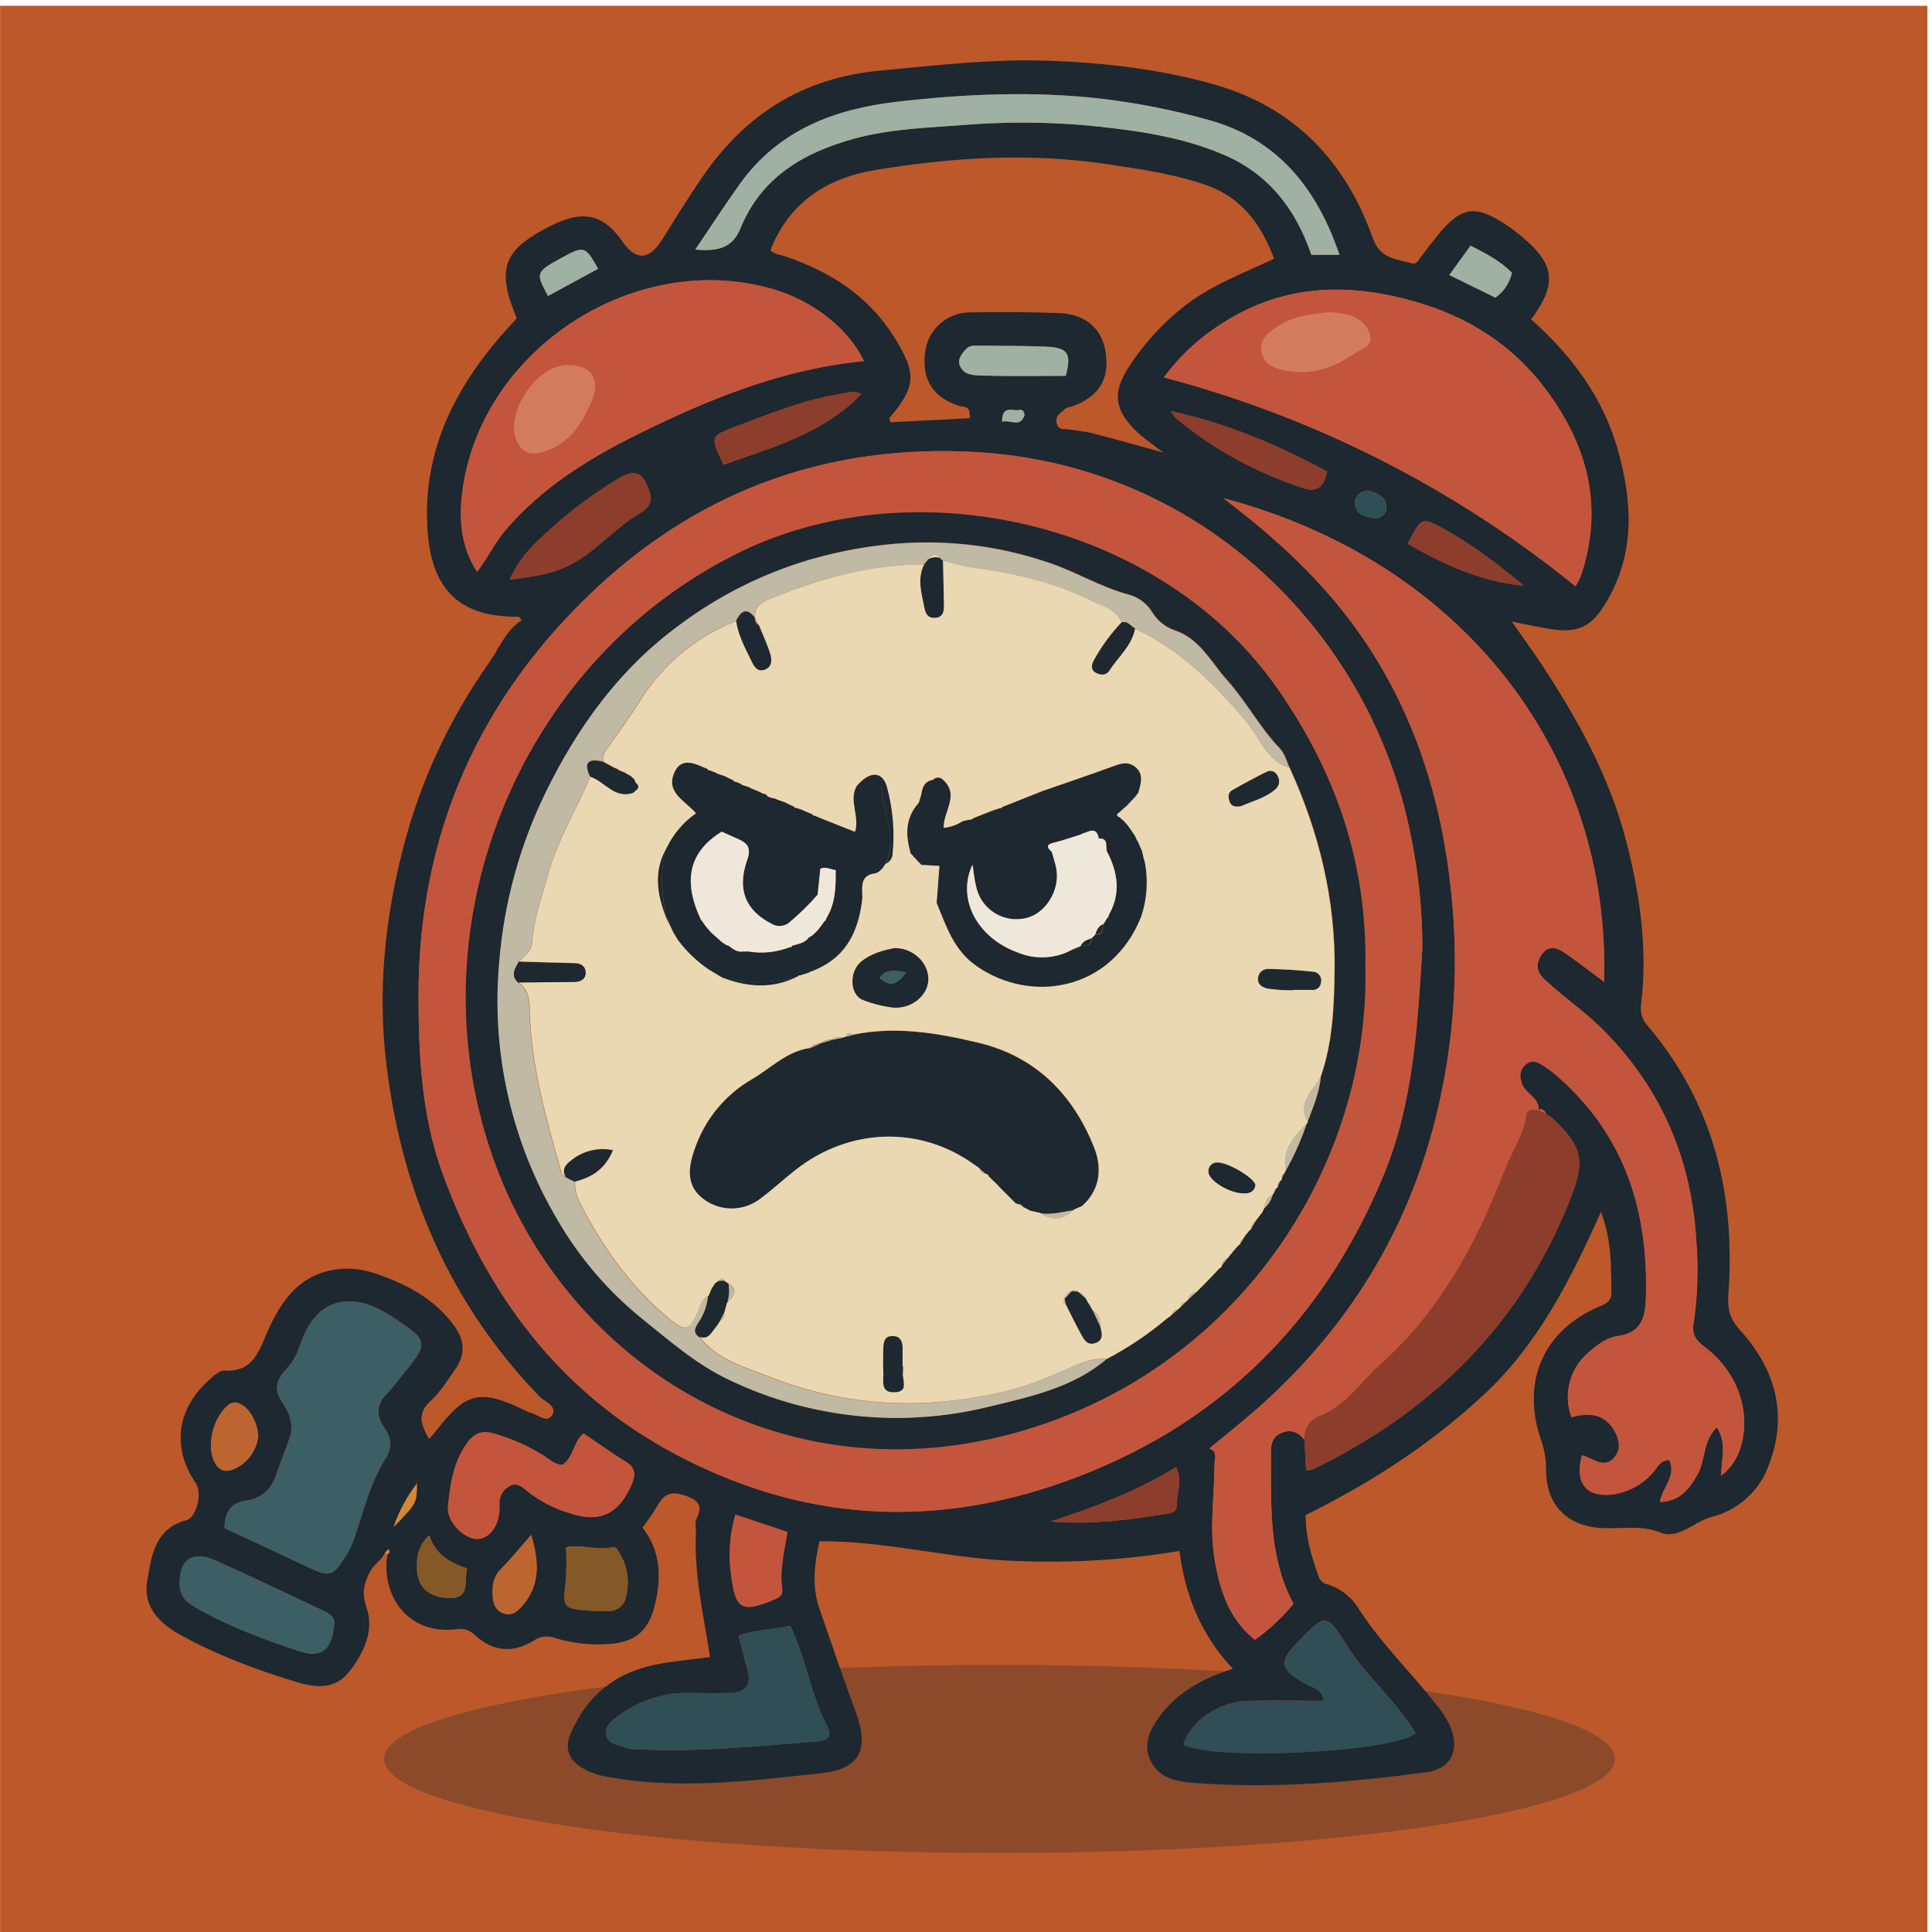 <svg width="129" height="129" viewBox="0 0 129 129" fill="none" xmlns="http://www.w3.org/2000/svg">
<path d="M128.691 0.387H0.006V129H128.691V0.387Z" fill="#BC582A"/>
<path opacity="0.3" d="M66.736 123.725C89.432 123.725 107.83 120.913 107.83 117.445C107.83 113.977 89.432 111.165 66.736 111.165C44.041 111.165 25.642 113.977 25.642 117.445C25.642 120.913 44.041 123.725 66.736 123.725Z" fill="#1D2831"/>
<path d="M25.703 103.677C25.474 104.179 24.976 104.43 24.715 104.933C24.282 105.762 24.137 106.357 24.486 107.382C24.989 108.867 24.288 110.416 23.29 111.652C22.362 112.808 21.103 112.702 19.836 112.321C17.117 111.494 14.455 110.507 11.967 109.118C10.632 108.364 9.559 107.259 9.823 105.641C10.094 103.971 10.296 102.084 12.439 101.506C13.128 101.321 13.525 99.693 13.078 99.04C11.489 96.721 11.773 94.166 13.862 92.235C14.194 91.931 14.634 91.494 14.998 91.516C16.963 91.639 17.331 90.085 17.898 88.823C18.821 86.781 20.01 85.123 22.423 84.762C23.905 84.54 25.24 85.03 26.537 85.606C28.045 86.271 29.372 87.193 30.357 88.567C31.066 89.555 31.054 90.514 30.378 91.456C29.875 92.164 29.387 92.963 28.779 93.511C27.791 94.415 28.125 95.136 28.648 96.086C28.842 95.862 28.985 95.714 29.108 95.553C31.119 92.936 32.049 92.719 35.068 94.179C35.136 94.226 35.21 94.264 35.289 94.292C35.819 94.377 36.457 95.046 36.832 94.543C37.299 93.898 36.377 93.609 36.028 93.25C29.995 87.002 26.788 79.471 25.783 70.916C25.215 66.103 25.71 61.352 26.896 56.715C28.032 52.257 29.976 48.044 32.632 44.286C33.333 43.294 33.763 42.103 34.836 41.405C34.721 41.274 34.673 41.176 34.625 41.176C30.752 41.227 28.859 39.438 28.558 35.542C28.161 30.405 30.194 26.192 33.449 22.424C33.801 22.017 34.17 21.626 34.502 21.262C34.288 20.661 34.062 20.164 33.934 19.639C33.504 17.9 33.894 16.875 35.392 15.871C35.949 15.498 36.538 15.173 37.151 14.901C39.102 14.03 40.366 14.399 41.582 16.157C42.457 17.413 43.342 17.368 44.186 16.039C45.076 14.625 45.945 13.2 46.895 11.824C49.763 7.636 53.566 5.207 58.784 4.713C62.554 4.356 66.324 3.914 70.114 4.059C73.791 4.198 77.441 4.617 81 5.619C86.386 7.127 89.827 10.739 91.654 15.886C92.157 17.32 93.232 17.277 94.253 17.581C94.612 17.689 94.733 17.33 94.906 17.107C95.263 16.642 95.62 16.177 95.987 15.723C97.565 13.781 98.5 13.638 100.561 15.012C100.702 15.105 100.843 15.198 100.976 15.298C103.824 17.446 104.115 18.767 102.233 21.327C104.957 23.741 107.074 26.587 108.056 30.149C109.004 33.585 109.17 36.966 107.257 40.197C106.307 41.802 105.43 42.294 103.572 42.008C102.753 41.882 101.944 41.696 100.943 41.505C101.614 42.465 102.23 43.306 102.806 44.173C105.284 47.908 107.453 51.797 108.587 56.178C109.504 59.75 110.022 63.365 109.574 67.06C109.533 67.321 109.552 67.588 109.632 67.84C109.711 68.092 109.848 68.322 110.032 68.512C114.408 73.686 115.883 79.758 115.405 86.387C115.335 87.356 115.456 88.01 116.177 88.808C118.51 91.383 119.417 94.392 118.11 97.799C117.805 98.669 117.284 99.448 116.596 100.063C115.908 100.678 115.076 101.109 114.176 101.316C113.783 101.449 113.407 101.63 113.058 101.856C112.387 102.227 111.628 102.634 110.919 102.345C109.612 101.81 108.3 102.094 106.988 102.029C104.61 101.916 103.218 100.464 103.233 98.1C103.236 97.434 103.121 96.772 102.894 96.146C101.537 92.202 103.087 88.733 106.935 87.178C107.418 86.982 107.609 86.728 107.599 86.271C107.561 84.566 107.632 82.845 106.895 80.918C104.844 85.495 102.688 89.748 99.126 93.076C95.565 96.405 91.586 98.979 87.178 101.16C87.162 102.554 87.552 103.903 88.035 105.234C88.076 105.372 88.153 105.496 88.259 105.594C88.365 105.691 88.495 105.759 88.635 105.789C89.524 106.067 90.277 106.665 90.749 107.467C92.257 109.796 94.268 111.705 95.957 113.896C96.365 114.373 96.691 114.914 96.922 115.498C97.425 116.98 96.811 118.123 95.238 118.334C90.05 119.025 84.84 119.449 79.6 119.035C78.594 118.955 77.559 118.754 76.961 117.807C76.257 116.689 76.674 115.661 77.365 114.689C78.552 113.019 80.251 112.092 82.319 111.424C80.185 109.163 79.137 106.53 78.753 103.559C74.75 104.222 70.684 104.424 66.636 104.162C62.707 103.88 58.844 102.891 54.715 102.906C54.413 104.282 54.169 105.822 54.702 107.379C55.504 109.705 56.301 112.037 57.15 114.348C58.045 116.787 57.444 118.116 54.838 118.397C50.022 118.919 45.181 119.535 40.341 118.595C39.808 118.495 39.297 118.3 38.833 118.02C37.993 117.498 37.679 116.764 38.101 115.759C39.27 113.014 41.369 111.507 44.279 111.052C45.284 110.894 46.317 110.786 47.411 110.642C46.976 107.822 46.34 105.159 46.468 102.416C46.483 102.084 46.373 101.7 46.503 101.426C46.863 100.672 46.787 100.253 45.915 99.919C45.043 99.585 44.407 99.587 43.935 100.487C43.615 101.007 43.269 101.51 42.897 101.994C44.113 103.541 44.186 105.337 43.706 107.239C43.311 108.806 42.489 109.582 40.891 109.751C39.596 109.877 38.29 109.746 37.045 109.366C36.816 109.28 36.569 109.251 36.326 109.28C36.083 109.309 35.85 109.397 35.648 109.535C34.268 110.391 32.921 110.288 31.745 109.206C31.589 109.041 31.396 108.915 31.181 108.841C30.967 108.766 30.738 108.744 30.513 108.776C27.221 109.216 25.414 106.48 25.873 103.782C26.029 103.692 26.062 103.576 25.944 103.431L25.703 103.677ZM103.213 74.362H103.238C103.128 74.148 102.987 73.965 102.715 74.096H102.74C102.778 73.269 101.883 73.043 101.637 72.37C101.454 71.868 101.444 71.491 101.821 71.114C102.198 70.737 102.575 70.848 102.967 71.086C103.286 71.286 103.591 71.509 103.879 71.752C108.496 75.716 110.11 80.876 109.894 86.781C109.846 88.095 109.491 88.999 107.996 89.203C107.262 89.303 106.626 89.806 106.051 90.305C105.445 90.822 105.012 91.513 104.812 92.283C104.612 93.054 104.654 93.868 104.932 94.614C106.048 94.297 107.089 94.345 107.767 95.46C108.104 96.015 108.27 96.661 107.845 97.231C107.136 98.181 106.357 97.314 105.623 97.168C105.121 99.057 105.958 100.019 107.765 99.758C108.761 99.603 109.673 99.106 110.343 98.354C110.643 98.037 110.798 97.528 111.452 97.475C111.975 98.535 110.982 99.331 110.831 100.291C112.188 100.245 112.802 99.416 113.365 98.422C113.892 97.492 113.679 96.236 114.634 95.302C115.353 96.42 114.9 97.447 114.933 98.537C115.566 98.036 116.026 97.349 116.247 96.573C116.929 94.207 115.996 91.549 113.825 89.934C113.257 89.509 112.962 89.107 113.086 88.381C113.354 86.557 113.415 84.708 113.267 82.87C112.957 77.492 111.005 72.822 107.209 68.929C105.953 67.63 104.445 66.62 103.135 65.397C102.565 64.869 102.549 64.307 102.957 63.721C103.409 63.066 103.992 63.284 104.497 63.633C105.38 64.244 106.227 64.907 107.109 65.56C107.546 50.433 97.809 37.532 81.673 33.256C84.81 35.63 87.638 38.162 89.967 41.197C94.258 46.778 96.319 53.211 96.952 60.124C97.445 65.289 97 70.5 95.64 75.507C93.629 82.883 89.636 89.06 83.895 94.096C82.867 95 81.791 95.855 80.748 96.714C81.337 96.945 81.09 97.43 81.093 97.794C81.093 99.881 80.748 101.966 81.093 104.056C81.437 106.146 82.035 108.075 83.792 109.49C84.755 108.806 85.623 107.997 86.371 107.083C84.682 103.943 84.878 100.527 84.863 97.143C84.863 96.533 84.863 95.975 85.551 95.684C86.24 95.392 86.683 95.631 87.1 96.126C87.135 96.804 87.173 97.485 87.208 98.165C87.351 98.165 87.493 98.149 87.632 98.118C87.861 98.015 88.082 97.897 88.306 97.781C95.912 93.935 101.559 88.268 104.764 80.27C105.857 77.537 105.769 76.656 103.615 74.628L103.213 74.362ZM27.852 99.042C27.169 99.921 26.637 100.908 26.278 101.961C27.831 100.361 27.831 100.361 27.834 99.022L27.882 98.897L27.852 99.042ZM88.391 113.559C86.72 113.559 85.049 113.516 83.377 113.559C81.367 113.619 79.537 114.878 79.009 116.475C80.96 117.573 92.996 117.018 94.527 115.722C94.419 115.558 94.306 115.39 94.195 115.219C92.986 113.36 91.247 111.919 90.053 110.062C88.545 107.701 88.575 107.661 86.662 109.635C85.376 110.967 85.446 111.414 87.054 112.366C87.557 112.672 88.299 112.758 88.386 113.549L88.391 113.559ZM94.972 63.267C94.97 60.712 94.702 58.165 94.172 55.665C91.586 42.626 80.527 31.005 64.999 30.174C55.434 29.672 47.019 32.638 40.029 39.074C32.034 46.439 27.904 55.668 27.945 66.648C27.96 70.637 28.168 74.583 29.561 78.384C32.504 86.399 37.292 92.903 44.94 97.013C53.33 101.534 62.049 102.137 71.019 98.954C81.186 95.347 88.243 88.417 92.358 78.537C94.378 73.681 94.657 68.461 94.972 63.267ZM85.074 17.275C84.227 15.029 82.948 13.223 80.613 12.387C78.469 11.62 76.237 11.312 73.987 10.97C68.757 10.181 63.587 10.5 58.429 11.354C55.195 11.892 52.694 13.517 51.44 16.707C51.741 16.999 52.131 17.014 52.48 17.134C55.496 18.172 58.025 19.784 59.746 22.58C61.182 24.906 61.197 25.783 59.395 27.898C59.364 27.936 59.42 28.044 59.447 28.195L64.768 27.926C64.767 27.742 64.744 27.559 64.7 27.381C64.567 27.112 64.276 27.175 64.044 27.099C62.305 26.544 61.548 25.363 61.765 23.582C61.837 22.827 62.193 22.126 62.76 21.621C63.327 21.116 64.064 20.843 64.823 20.857C66.791 20.819 68.762 20.832 70.728 20.907C72.469 20.973 73.578 21.95 73.816 23.472C74.1 25.273 73.424 26.426 71.693 27.099C71.499 27.172 71.248 27.177 71.112 27.308C70.861 27.559 70.469 27.71 70.541 28.195C70.624 28.762 71.067 28.619 71.409 28.677C71.941 28.77 72.487 28.81 73.007 28.943C74.465 29.32 75.913 29.732 77.667 30.214C76.913 29.631 76.393 29.285 75.945 28.86C74.394 27.391 74.241 26.22 75.405 24.447C76.39 22.939 77.613 21.6 79.027 20.483C80.824 19.053 82.948 18.282 85.074 17.275ZM105.196 39.147C105.31 38.964 105.413 38.774 105.505 38.579C105.6 38.349 105.679 38.112 105.741 37.871C107.016 33.465 105.88 29.581 103.216 26.002C100.981 23.01 97.99 21.138 94.431 20.126C90.028 18.87 85.755 18.973 81.764 21.492C80.185 22.454 78.808 23.713 77.71 25.2C87.759 27.845 97.129 32.6 105.196 39.147ZM57.693 24.115C56.688 21.982 54.348 20.128 51.734 19.342C42.58 16.579 32.225 23.181 30.895 32.656C30.644 34.542 30.717 36.436 31.86 38.182C32.589 37.235 33.039 36.243 33.751 35.406C36.191 32.535 39.33 30.604 42.633 28.973C47.386 26.625 52.284 24.628 57.688 24.115H57.693ZM14.993 102.031C16.78 102.865 18.555 103.682 20.319 104.523C22.083 105.365 22.199 105.342 23.229 103.649C23.381 103.401 23.505 103.137 23.601 102.863C24.252 101.022 24.66 99.095 25.73 97.409C26.17 96.721 26.163 96.043 25.652 95.319C25.142 94.596 25.087 93.775 25.833 93.059C26.144 92.72 26.436 92.366 26.708 91.996C28.673 89.622 28.719 89.577 26.11 87.871C23.81 86.364 21.168 86.261 19.997 89.941C19.792 90.533 19.46 91.072 19.024 91.521C18.389 92.22 18.323 92.858 18.859 93.644C19.361 94.385 19.655 95.209 19.303 96.128C18.989 96.947 18.693 97.771 18.394 98.595C18.256 99.016 18.003 99.39 17.661 99.673C17.32 99.956 16.905 100.136 16.466 100.193C15.46 100.348 15.011 100.866 14.993 102.031ZM89.437 17.016C87.929 12.547 85.278 9.269 80.691 8.006C78.383 7.362 76.031 6.893 73.653 6.604C69.069 6.069 64.472 6.265 59.887 6.795C55.705 7.28 52.01 8.686 49.442 12.228C48.436 13.623 47.496 15.075 46.425 16.662C47.989 16.81 48.924 16.526 49.442 15.253C50.824 11.867 53.591 10.229 56.969 9.279C59.525 8.571 62.149 8.526 64.761 8.315C68.019 8.079 71.293 8.171 74.533 8.589C76.948 8.88 79.379 9.342 81.663 10.312C84.707 11.6 86.519 13.959 87.562 17.016H89.437ZM49.326 109.223C49.517 109.977 49.678 110.69 49.886 111.401C50.198 112.466 49.864 112.986 48.745 113.036C47.868 113.074 46.986 113.056 46.109 113.036C44.42 112.985 42.762 113.494 41.394 114.486C40.934 114.82 40.333 115.204 40.484 115.87C40.635 116.536 41.386 116.508 41.904 116.734C42.023 116.773 42.148 116.792 42.273 116.789C46.423 117.04 50.545 116.581 54.669 116.269C55.237 116.227 55.569 115.908 55.27 115.342C54.159 113.222 53.843 110.821 52.772 108.56C51.673 108.831 50.5 108.776 49.326 109.223ZM38.963 95.709C38.249 96.314 38.305 97.337 37.553 97.811C37.051 97.784 36.706 97.455 36.329 97.206C35.303 96.559 34.19 96.061 33.024 95.726C32.185 95.463 31.637 95.706 31.129 96.45C30.259 97.723 30.061 99.165 29.923 100.615C29.83 101.584 30.971 102.745 31.85 102.757C32.662 102.757 33.323 101.918 33.358 100.798C33.358 100.672 33.358 100.547 33.358 100.421C33.344 100.168 33.406 99.916 33.535 99.698C33.665 99.48 33.856 99.305 34.085 99.195C34.522 98.99 34.884 99.278 35.203 99.552C36.023 100.21 36.962 100.705 37.968 101.009C40.029 101.73 41.331 101.107 42.183 99.12C42.482 98.422 42.434 97.977 41.748 97.565C40.808 97.002 39.928 96.359 38.963 95.709ZM22.294 108.605C22.463 107.98 22.01 107.744 21.54 107.525C19.16 106.412 16.793 105.264 14.397 104.197C12.816 103.486 11.927 104.152 12.002 105.89C12.037 106.741 12.656 107.101 13.274 107.45C15.39 108.645 17.665 109.474 19.959 110.243C21.407 110.728 22.146 110.195 22.292 108.605H22.294ZM34.027 38.712C35.394 38.514 36.54 38.383 37.626 37.921C39.637 37.074 40.946 35.281 42.794 34.223C43.786 33.656 43.422 32.859 43.09 32.171C42.701 31.367 41.992 31.533 41.374 31.905C39.652 32.93 38.041 34.131 36.568 35.489C35.623 36.366 34.67 37.225 34.024 38.712H34.027ZM49.107 101.132C48.722 102.444 48.624 103.823 48.821 105.176C49.112 107.482 49.52 107.701 51.706 106.807C52.083 106.653 52.284 106.45 52.231 106.088C52.045 104.802 52.39 103.556 52.578 102.288L49.107 101.132ZM48.316 31.033C51.568 29.865 54.951 28.968 57.515 26.305C57.012 26.054 56.567 26.23 56.135 26.305C53.727 26.68 51.487 27.587 49.228 28.443C47.401 29.126 47.391 29.096 48.316 31.033ZM88.62 31.493C85.318 29.704 81.97 28.282 78.16 27.441C78.277 27.628 78.41 27.805 78.559 27.968C81.084 30.036 83.975 31.61 87.082 32.611C87.992 32.902 88.404 32.44 88.62 31.49V31.493ZM37.794 103.313C37.833 104.047 37.828 104.782 37.779 105.516C37.556 107.369 37.561 107.407 39.474 107.553C39.845 107.58 40.227 107.575 40.597 107.573C40.895 107.586 41.186 107.486 41.413 107.292C41.639 107.099 41.783 106.826 41.816 106.53C42.041 105.586 41.893 104.59 41.401 103.752C41.27 103.539 41.15 103.25 40.871 103.308C39.878 103.539 38.888 103.112 37.794 103.313ZM71.157 25.097C71.562 23.603 71.283 23.198 69.813 23.145C68.342 23.093 66.796 23.095 65.288 23.08C65.004 23.08 64.733 23.055 64.489 23.319C64.188 23.645 63.914 23.994 64.087 24.419C64.338 25.062 65.032 25.062 65.567 25.077C67.41 25.132 69.25 25.097 71.157 25.097ZM70.152 101.594C72.831 101.818 75.45 101.481 78.064 101.049C78.333 101.004 78.567 100.868 78.567 100.585C78.542 99.743 78.974 98.886 78.526 97.952C75.882 99.61 73.045 100.632 70.157 101.594H70.152ZM101.748 39.106C100.071 37.722 98.395 36.419 96.527 35.384C94.936 34.5 94.919 34.492 93.991 36.311C96.414 37.692 98.91 38.85 101.748 39.106ZM17.242 95.92C17.227 95.109 16.762 94.209 16.237 93.865C15.905 93.641 15.591 93.516 15.232 93.815C14.304 94.568 13.807 96.307 14.226 97.417C14.493 98.098 14.943 98.422 15.687 98.058C16.106 97.862 16.469 97.564 16.741 97.189C17.013 96.816 17.186 96.379 17.242 95.92ZM35.47 102.481C34.741 103.31 34.158 104.054 33.489 104.709C32.911 105.274 32.838 105.933 32.898 106.651C32.941 107.128 33.12 107.553 33.612 107.724C34.165 107.917 34.532 107.623 34.869 107.221C36.09 105.837 35.995 104.28 35.47 102.481ZM28.663 102.499C28.399 102.741 28.19 103.036 28.048 103.365C27.907 103.694 27.836 104.05 27.841 104.408C27.774 105.835 28.455 106.603 29.852 106.701C31.473 106.814 30.971 105.573 31.189 104.727C30.046 104.332 29.076 103.812 28.658 102.499H28.663ZM99.843 19.872C100.413 19.48 100.812 18.885 100.961 18.209C100.162 17.413 99.202 16.901 98.196 16.401C97.694 17.084 97.259 17.7 96.779 18.36L99.843 19.872ZM39.936 17.946C39.089 16.423 38.988 16.393 37.536 17.192C35.756 18.172 35.746 18.197 36.591 19.762L39.936 17.946ZM91.34 32.739C90.789 32.814 90.44 33.148 90.465 33.633C90.503 34.344 91.154 34.527 91.722 34.6C91.836 34.618 91.953 34.609 92.063 34.573C92.173 34.537 92.273 34.476 92.355 34.395C92.437 34.313 92.498 34.214 92.535 34.104C92.571 33.994 92.581 33.878 92.564 33.764C92.498 33.088 91.878 32.907 91.34 32.739ZM66.91 28.157C67.48 27.999 68.068 28.561 68.382 27.798C68.465 27.597 68.292 27.295 68.086 27.368C67.679 27.499 66.902 26.969 66.91 28.157Z" fill="#1D2831"/>
<path d="M94.971 63.267C94.657 68.451 94.378 73.681 92.357 78.537C88.243 88.417 81.185 95.347 71.019 98.954C62.048 102.137 53.33 101.521 44.94 97.013C37.292 92.903 32.504 86.399 29.56 78.384C28.168 74.583 27.959 70.637 27.944 66.648C27.904 55.668 32.033 46.439 40.029 39.074C47.018 32.638 55.433 29.662 64.999 30.174C80.527 31.005 91.586 42.626 94.172 55.666C94.702 58.165 94.97 60.712 94.971 63.267ZM91.166 64.573C91.282 57.597 89.198 51.641 85.385 46.12C77.616 34.861 61.257 31.201 49.615 36.768C34.879 43.814 27.439 61.511 32.863 77.153C37.777 91.333 52.772 100.489 69.016 95.302C83.219 90.77 91.448 77.439 91.166 64.573Z" fill="#C3553C"/>
<path d="M87.094 96.128C86.677 95.626 86.202 95.405 85.546 95.686C84.89 95.968 84.853 96.535 84.858 97.146C84.885 100.529 84.689 103.946 86.366 107.086C85.618 107.999 84.75 108.809 83.787 109.492C82.028 108.085 81.429 106.146 81.087 104.059C80.746 101.971 81.087 99.884 81.087 97.796C81.087 97.432 81.339 96.947 80.743 96.716C81.786 95.85 82.862 95.003 83.89 94.099C89.63 89.057 93.614 82.88 95.635 75.51C96.995 70.503 97.439 65.292 96.947 60.127C96.314 53.214 94.253 46.781 89.962 41.199C87.627 38.164 84.8 35.633 81.668 33.259C97.809 37.529 107.541 50.435 107.104 65.563C106.221 64.909 105.374 64.246 104.492 63.636C103.989 63.287 103.404 63.068 102.951 63.724C102.544 64.309 102.559 64.872 103.13 65.399C104.447 66.623 105.942 67.632 107.204 68.931C110.987 72.825 112.952 77.495 113.261 82.873C113.41 84.711 113.349 86.56 113.08 88.384C112.957 89.11 113.251 89.512 113.819 89.936C115.981 91.559 116.923 94.207 116.242 96.576C116.021 97.352 115.561 98.039 114.928 98.54C114.895 97.45 115.347 96.422 114.629 95.304C113.674 96.239 113.875 97.495 113.359 98.424C112.796 99.429 112.183 100.248 110.826 100.293C110.977 99.334 111.969 98.535 111.447 97.477C110.793 97.53 110.637 98.04 110.338 98.356C109.67 99.118 108.757 99.623 107.757 99.783C105.95 100.034 105.123 99.082 105.616 97.193C106.35 97.339 107.124 98.198 107.837 97.256C108.265 96.686 108.089 96.04 107.76 95.485C107.081 94.37 106.04 94.322 104.924 94.639C104.646 93.893 104.604 93.079 104.804 92.309C105.004 91.538 105.437 90.847 106.043 90.331C106.618 89.828 107.254 89.326 107.988 89.228C109.496 89.025 109.838 88.12 109.886 86.806C110.102 80.901 108.488 75.741 103.871 71.777C103.584 71.534 103.279 71.311 102.959 71.112C102.579 70.86 102.182 70.778 101.813 71.139C101.443 71.501 101.446 71.893 101.629 72.395C101.881 73.068 102.77 73.294 102.733 74.121C102.416 74.141 101.979 74.013 101.908 74.468C101.72 75.824 100.926 76.929 100.451 78.165C98.571 83.064 96.102 87.598 92.129 91.137C90.837 92.287 89.867 93.84 88.185 94.518C87.419 94.82 87.079 95.34 87.094 96.128Z" fill="#C3553C"/>
<path d="M105.196 39.147C97.129 32.6 87.759 27.845 77.71 25.2C78.807 23.711 80.184 22.45 81.764 21.488C85.755 18.976 90.028 18.872 94.431 20.121C97.99 21.126 100.981 23.005 103.216 25.997C105.88 29.566 107.016 33.459 105.742 37.865C105.679 38.107 105.601 38.344 105.505 38.574C105.414 38.771 105.31 38.962 105.196 39.147ZM88.774 20.847C87.452 20.962 86.117 21.138 85.004 21.99C84.546 22.339 84.104 22.804 84.227 23.469C84.35 24.135 84.83 24.502 85.511 24.678C87.366 25.152 88.992 24.61 90.49 23.585C90.895 23.306 91.634 23.148 91.496 22.45C91.34 21.696 90.757 21.239 90.045 21.013C89.628 20.918 89.202 20.863 88.774 20.847Z" fill="#C3553C"/>
<path d="M57.688 24.115C52.294 24.617 47.383 26.627 42.628 28.973C39.325 30.604 36.186 32.535 33.745 35.406C33.034 36.243 32.584 37.235 31.855 38.182C30.712 36.424 30.626 34.54 30.89 32.656C32.22 23.181 42.575 16.579 51.729 19.342C54.343 20.129 56.69 21.99 57.688 24.115ZM37.832 24.366C35.849 24.391 33.74 27.476 34.449 29.33C34.721 30.038 35.226 30.408 36.02 30.224C37.885 29.79 38.82 28.38 39.496 26.775C40.139 25.273 39.466 24.354 37.84 24.376L37.832 24.366Z" fill="#C3553C"/>
<path d="M14.993 102.031C15.011 100.863 15.46 100.348 16.466 100.195C16.905 100.139 17.32 99.958 17.661 99.675C18.003 99.393 18.256 99.019 18.394 98.598C18.693 97.774 18.989 96.95 19.303 96.131C19.655 95.211 19.366 94.388 18.859 93.647C18.323 92.86 18.389 92.222 19.024 91.524C19.46 91.074 19.792 90.535 19.997 89.944C21.168 86.264 23.81 86.362 26.11 87.874C28.706 89.58 28.673 89.632 26.708 91.999C26.436 92.368 26.144 92.723 25.833 93.061C25.079 93.775 25.122 94.568 25.652 95.322C26.183 96.076 26.17 96.724 25.73 97.412C24.66 99.092 24.252 101.024 23.601 102.865C23.505 103.14 23.381 103.403 23.229 103.652C22.199 105.345 22.086 105.367 20.319 104.526C18.552 103.684 16.78 102.875 14.993 102.031Z" fill="#3C5E65"/>
<path d="M87.094 96.128C87.079 95.329 87.419 94.82 88.193 94.508C89.874 93.83 90.844 92.278 92.136 91.127C96.11 87.588 98.578 83.054 100.458 78.155C100.933 76.919 101.727 75.814 101.916 74.458C101.981 74.003 102.419 74.131 102.74 74.111H102.715L103.238 74.377H103.213L103.61 74.646C105.756 76.673 105.852 77.555 104.759 80.288C101.554 88.286 95.906 93.953 88.301 97.799C88.077 97.914 87.856 98.032 87.627 98.135C87.488 98.166 87.345 98.182 87.203 98.183C87.167 97.487 87.13 96.807 87.094 96.128Z" fill="#8C3D2C"/>
<path d="M89.437 17.016H87.56C86.516 13.959 84.704 11.6 81.661 10.312C79.376 9.342 76.945 8.88 74.53 8.588C71.29 8.171 68.016 8.079 64.758 8.315C62.154 8.523 59.53 8.566 56.967 9.279C53.589 10.216 50.821 11.867 49.439 15.253C48.919 16.526 47.984 16.81 46.423 16.662C47.501 15.075 48.434 13.623 49.439 12.228C52.008 8.686 55.702 7.28 59.885 6.795C64.469 6.265 69.066 6.069 73.65 6.604C76.028 6.893 78.381 7.362 80.688 8.006C85.277 9.269 87.919 12.547 89.437 17.016Z" fill="#9FB1A3"/>
<path d="M88.386 113.564C88.299 112.773 87.57 112.687 87.054 112.381C85.446 111.429 85.376 110.982 86.662 109.65C88.575 107.676 88.535 107.716 90.053 110.077C91.247 111.934 92.986 113.376 94.195 115.234C94.305 115.405 94.419 115.574 94.527 115.737C92.996 117.028 80.954 117.583 79.009 116.49C79.537 114.893 81.362 113.634 83.377 113.574C85.049 113.521 86.72 113.574 88.391 113.574L88.432 113.617L88.386 113.564Z" fill="#304E55"/>
<path d="M49.326 109.223C50.5 108.776 51.673 108.831 52.772 108.56C53.843 110.821 54.159 113.232 55.27 115.342C55.569 115.908 55.237 116.227 54.669 116.269C50.545 116.581 46.423 117.023 42.273 116.789C42.148 116.792 42.023 116.773 41.904 116.734C41.386 116.508 40.635 116.538 40.484 115.87C40.333 115.202 40.934 114.82 41.394 114.486C42.762 113.494 44.42 112.985 46.109 113.036C46.986 113.036 47.868 113.064 48.745 113.036C49.864 112.986 50.198 112.466 49.886 111.401C49.678 110.69 49.52 109.967 49.326 109.223Z" fill="#304E55"/>
<path d="M38.963 95.709C39.931 96.359 40.81 97.002 41.728 97.565C42.406 97.977 42.462 98.422 42.163 99.12C41.311 101.107 40.009 101.73 37.948 101.009C36.941 100.705 36.003 100.21 35.183 99.552C34.864 99.278 34.502 98.99 34.065 99.195C33.836 99.305 33.644 99.48 33.515 99.698C33.386 99.916 33.324 100.168 33.338 100.421C33.338 100.547 33.353 100.672 33.338 100.798C33.29 101.918 32.629 102.77 31.83 102.757C30.95 102.745 29.819 101.584 29.902 100.615C30.041 99.165 30.239 97.723 31.109 96.45C31.611 95.696 32.164 95.463 33.004 95.726C34.17 96.061 35.283 96.559 36.309 97.206C36.686 97.457 37.025 97.784 37.533 97.811C38.302 97.349 38.247 96.314 38.963 95.709Z" fill="#C3553C"/>
<path d="M22.292 108.605C22.146 110.195 21.407 110.728 19.957 110.243C17.662 109.475 15.388 108.646 13.271 107.45C12.653 107.101 12.035 106.741 12 105.89C11.924 104.152 12.814 103.486 14.395 104.197C16.79 105.272 19.17 106.412 21.538 107.525C22.008 107.744 22.46 107.98 22.292 108.605Z" fill="#3C5E65"/>
<path d="M34.024 38.712C34.67 37.225 35.623 36.366 36.565 35.489C38.038 34.131 39.649 32.93 41.371 31.905C41.989 31.533 42.698 31.367 43.087 32.171C43.419 32.859 43.784 33.656 42.791 34.223C40.944 35.281 39.627 37.074 37.623 37.921C36.532 38.383 35.392 38.514 34.024 38.712Z" fill="#8C3D2C"/>
<path d="M49.102 101.132L52.573 102.288C52.385 103.556 52.04 104.8 52.226 106.088C52.279 106.45 52.078 106.654 51.701 106.807C49.514 107.701 49.107 107.482 48.816 105.176C48.619 103.823 48.717 102.444 49.102 101.132Z" fill="#C3553C"/>
<path d="M48.316 31.033C47.391 29.099 47.401 29.129 49.228 28.436C51.49 27.579 53.727 26.677 56.135 26.298C56.567 26.23 56.999 26.047 57.514 26.298C54.951 28.966 51.568 29.863 48.316 31.033Z" fill="#8C3D2C"/>
<path d="M88.62 31.49C88.404 32.44 87.992 32.902 87.082 32.608C83.975 31.608 81.084 30.033 78.559 27.966C78.41 27.802 78.276 27.626 78.159 27.438C81.969 28.27 85.317 29.702 88.62 31.49Z" fill="#8C3D2C"/>
<path d="M37.794 103.313C38.888 103.112 39.878 103.539 40.871 103.313C41.162 103.245 41.27 103.544 41.401 103.757C41.892 104.595 42.041 105.591 41.816 106.535C41.783 106.831 41.639 107.104 41.412 107.297C41.186 107.491 40.894 107.591 40.597 107.578C40.222 107.578 39.843 107.578 39.473 107.558C37.561 107.412 37.556 107.374 37.779 105.521C37.828 104.786 37.833 104.048 37.794 103.313Z" fill="#855828"/>
<path d="M71.157 25.097C69.25 25.097 67.41 25.133 65.575 25.077C65.04 25.062 64.356 25.062 64.095 24.419C63.921 23.994 64.195 23.645 64.497 23.319C64.748 23.055 64.999 23.068 65.296 23.08C66.804 23.095 68.312 23.08 69.82 23.145C71.328 23.211 71.562 23.603 71.157 25.097Z" fill="#9FB1A3"/>
<path d="M70.157 101.594C73.045 100.632 75.882 99.585 78.536 97.952C78.984 98.886 78.551 99.743 78.576 100.585C78.576 100.868 78.325 101.004 78.074 101.049C75.455 101.481 72.836 101.818 70.157 101.594Z" fill="#8C3D2C"/>
<path d="M101.748 39.106C98.91 38.855 96.414 37.692 93.991 36.311C94.919 34.492 94.936 34.5 96.527 35.384C98.395 36.419 100.071 37.722 101.748 39.106Z" fill="#8C3D2C"/>
<path d="M17.242 95.92C17.187 96.377 17.017 96.813 16.747 97.187C16.478 97.561 16.118 97.86 15.702 98.058C14.948 98.419 14.508 98.098 14.241 97.417C13.809 96.307 14.307 94.566 15.247 93.815C15.616 93.516 15.93 93.641 16.252 93.865C16.762 94.209 17.227 95.109 17.242 95.92Z" fill="#BD6530"/>
<path d="M35.469 102.481C35.995 104.28 36.09 105.837 34.879 107.224C34.532 107.623 34.165 107.917 33.622 107.726C33.12 107.555 32.951 107.131 32.908 106.653C32.848 105.935 32.908 105.277 33.499 104.712C34.158 104.054 34.741 103.31 35.469 102.481Z" fill="#BD6530"/>
<path d="M28.658 102.499C29.07 103.813 30.041 104.333 31.187 104.727C30.968 105.573 31.471 106.814 29.85 106.701C28.45 106.603 27.768 105.835 27.839 104.408C27.833 104.05 27.903 103.695 28.044 103.366C28.186 103.037 28.395 102.741 28.658 102.499Z" fill="#855828"/>
<path d="M99.843 19.872L96.766 18.365C97.246 17.704 97.689 17.089 98.184 16.406C99.189 16.908 100.162 17.411 100.948 18.214C100.802 18.887 100.407 19.479 99.843 19.872Z" fill="#9FB1A3"/>
<path d="M39.936 17.946L36.591 19.762C35.746 18.207 35.756 18.172 37.536 17.192C38.988 16.393 39.089 16.423 39.936 17.946Z" fill="#9FB1A3"/>
<path d="M91.34 32.739C91.877 32.907 92.488 33.088 92.551 33.764C92.568 33.878 92.558 33.995 92.522 34.104C92.486 34.214 92.424 34.313 92.342 34.395C92.26 34.476 92.16 34.537 92.05 34.573C91.94 34.609 91.823 34.618 91.709 34.6C91.154 34.527 90.503 34.349 90.452 33.633C90.44 33.148 90.789 32.814 91.34 32.739Z" fill="#304E55"/>
<path d="M27.836 99.025C27.836 100.361 27.836 100.361 26.278 101.961C26.637 100.908 27.169 99.921 27.851 99.042L27.836 99.025Z" fill="#D68734"/>
<path d="M66.909 28.157C66.909 26.969 67.678 27.499 68.086 27.368C68.292 27.303 68.465 27.597 68.382 27.798C68.068 28.561 67.48 27.999 66.909 28.157Z" fill="#9FB1A3"/>
<path d="M25.703 103.677L25.921 103.453C26.039 103.599 26.007 103.704 25.851 103.805L25.703 103.677Z" fill="#D68734"/>
<path d="M27.851 99.041L27.881 98.897C27.881 98.921 27.851 98.971 27.834 99.021L27.851 99.041Z" fill="#D68734"/>
<path d="M103.238 74.372L102.715 74.106C102.999 73.988 103.127 74.159 103.238 74.372Z" fill="#C3553C"/>
<path d="M91.166 64.573C91.448 77.439 83.219 90.77 69.021 95.302C52.777 100.489 37.782 91.333 32.868 77.153C27.444 61.511 34.879 43.814 49.62 36.768C61.264 31.201 77.621 34.861 85.39 46.12C89.198 51.631 91.282 57.597 91.166 64.573ZM82.193 83.732L82.415 83.458L82.716 83.121C82.755 83.107 82.788 83.081 82.812 83.047C82.836 83.014 82.85 82.974 82.852 82.933C82.885 82.924 82.913 82.903 82.931 82.874C82.949 82.845 82.956 82.811 82.95 82.777L82.995 82.734L83.176 82.456L83.468 82.104C83.497 82.1 83.524 82.085 83.543 82.062C83.562 82.039 83.572 82.01 83.571 81.981L83.91 81.428L84.229 81.014L84.274 80.963L84.418 80.667C84.699 80.429 84.899 80.109 84.991 79.753L85.041 79.692L85.25 79.306C85.277 79.296 85.301 79.278 85.316 79.253C85.331 79.228 85.337 79.199 85.332 79.17L85.498 78.831C85.532 78.817 85.559 78.793 85.578 78.762C85.596 78.731 85.603 78.696 85.599 78.66C85.647 78.56 85.692 78.462 85.74 78.364L85.868 78.14C86.433 77.139 86.901 76.085 87.265 74.995C87.286 74.988 87.303 74.973 87.314 74.953C87.324 74.934 87.326 74.911 87.321 74.89C87.688 73.902 88.117 72.933 88.2 71.863C89.007 69.567 89.093 67.163 89.123 64.779C89.186 60.049 88.087 55.552 86.124 51.259C85.916 50.827 85.795 50.31 85.481 49.978C84.129 48.569 83.219 46.821 81.924 45.376C80.846 44.176 80.122 42.613 78.391 42.058C77.799 41.837 77.296 41.427 76.96 40.892C76.607 40.299 76.035 39.867 75.367 39.689C73.562 39.212 71.971 38.237 70.232 37.63C64.868 35.758 59.46 35.806 54.026 37.378C50.91 38.307 47.983 39.779 45.38 41.727C41.419 44.623 38.616 48.486 36.482 52.84C34.725 56.416 33.662 60.294 33.351 64.266C32.812 70.264 34.178 76.278 37.254 81.456C38.695 83.945 40.576 86.152 42.806 87.969C44.706 89.497 46.541 91.119 48.75 92.147C54.153 94.723 60.282 95.344 66.093 93.905C68.827 93.25 71.655 92.649 73.912 90.73C75.332 89.984 76.668 89.087 77.895 88.055L78.164 87.859L78.247 87.784L78.659 87.429L78.835 87.261L79.165 86.939L79.346 86.761L79.896 86.259L80.147 86.008L80.105 85.957L80.142 86.01L80.414 85.741L80.879 85.261L81.143 84.983L81.437 84.674C81.475 84.664 81.51 84.643 81.536 84.614C81.563 84.584 81.58 84.547 81.585 84.508L81.942 84.036L81.982 83.998L82.171 83.747L82.193 83.732Z" fill="#1D2831"/>
<path d="M88.773 20.847C89.201 20.863 89.626 20.918 90.043 21.013C90.754 21.239 91.337 21.706 91.493 22.45C91.639 23.148 90.9 23.306 90.488 23.585C88.98 24.61 87.364 25.152 85.509 24.678C84.828 24.502 84.355 24.158 84.224 23.469C84.094 22.781 84.543 22.339 85.001 21.99C86.117 21.138 87.451 20.962 88.773 20.847Z" fill="#D37B5E"/>
<path d="M37.84 24.376C39.468 24.354 40.139 25.273 39.504 26.785C38.828 28.39 37.892 29.8 36.028 30.234C35.233 30.418 34.728 30.048 34.457 29.34C33.748 27.486 35.857 24.401 37.84 24.376Z" fill="#D37B5E"/>
<path d="M88.387 113.564L88.431 113.601L88.392 113.559L88.387 113.564Z" fill="#1D2831"/>
<path d="M34.61 65.623C35.284 66.08 35.331 66.766 35.349 67.497C35.437 71.232 36.477 74.782 37.48 78.341C37.508 78.442 37.659 78.509 37.749 78.592L38.373 78.906C38.358 79.367 38.455 79.823 38.657 80.238C40.187 83.252 42.105 85.957 44.731 88.115C45.737 88.934 45.988 88.849 46.536 87.645C46.72 87.234 46.788 86.744 47.275 86.53C47.221 87.135 47.02 87.718 46.69 88.228C46.473 88.582 46.187 88.936 46.69 89.286C47.891 90.826 49.728 91.295 51.407 91.959C56.58 93.988 61.908 94.187 67.274 92.868C68.843 92.481 70.348 91.793 71.841 91.152C72.478 90.843 73.183 90.702 73.889 90.743C71.627 92.659 68.805 93.255 66.07 93.918C60.26 95.357 54.13 94.736 48.728 92.159C46.519 91.132 44.684 89.509 42.784 87.982C40.554 86.164 38.673 83.957 37.232 81.469C34.156 76.291 32.79 70.276 33.328 64.279C33.64 60.306 34.703 56.429 36.46 52.852C38.594 48.499 41.396 44.635 45.357 41.739C47.96 39.792 50.888 38.32 54.003 37.391C59.437 35.821 64.846 35.773 70.21 37.642C71.949 38.25 73.54 39.225 75.345 39.702C76.013 39.879 76.585 40.311 76.938 40.905C77.274 41.44 77.776 41.85 78.368 42.071C80.1 42.628 80.824 44.188 81.902 45.389C83.199 46.833 84.106 48.582 85.459 49.991C85.773 50.322 85.893 50.84 86.102 51.272C84.551 50.785 84.091 49.245 83.194 48.165C81.083 45.653 78.79 43.392 75.79 41.96C75.488 41.814 75.287 41.425 74.872 41.558C74.555 40.712 73.708 40.528 73.035 40.192C70.521 38.936 67.809 38.275 65.025 37.916C64.328 37.825 63.647 37.609 62.961 37.451L62.73 37.238C62.428 36.858 62.202 37.039 61.976 37.336L61.682 37.7C58.163 37.675 54.865 38.607 51.646 39.885C51.058 40.116 50.356 40.37 50.389 41.232C49.816 40.498 49.447 40.84 49.133 41.47C46.483 42.498 44.239 44.355 42.736 46.766C42.077 47.821 41.338 48.825 40.625 49.845C40.411 50.154 40.142 50.433 40.283 50.85C39.328 50.619 38.91 50.85 39.411 51.855C38.458 54.063 37.201 56.125 36.556 58.476C36.158 59.921 35.628 61.337 35.538 62.837C35.495 63.538 35.012 63.789 34.64 64.189C34.374 64.676 34.07 65.138 34.61 65.623Z" fill="#C0B9A3"/>
<path d="M85.85 78.16C85.579 76.784 86.385 75.887 87.248 75.015C86.883 76.106 86.415 77.159 85.85 78.16Z" fill="#C0B9A3"/>
<path d="M87.303 74.91C86.549 73.601 87.688 72.832 88.183 71.883C88.1 72.953 87.67 73.922 87.303 74.91Z" fill="#C0B9A3"/>
<path d="M84.4 80.687C84.466 80.303 84.548 79.934 84.973 79.773C84.882 80.13 84.681 80.449 84.4 80.687Z" fill="#C0B9A3"/>
<path d="M79.346 86.756C79.366 86.409 79.635 86.329 79.896 86.254L79.346 86.756Z" fill="#C0B9A3"/>
<path d="M83.563 81.983C83.548 81.732 83.722 81.574 83.903 81.431L83.563 81.983Z" fill="#C0B9A3"/>
<path d="M81.585 84.49C81.585 84.386 81.62 84.284 81.685 84.201C81.75 84.119 81.84 84.061 81.942 84.036L81.585 84.49Z" fill="#C0B9A3"/>
<path d="M78.247 87.778C78.25 87.728 78.263 87.678 78.286 87.633C78.308 87.587 78.34 87.547 78.378 87.514C78.416 87.481 78.461 87.456 78.51 87.44C78.558 87.425 78.609 87.42 78.659 87.424L78.247 87.778Z" fill="#C0B9A3"/>
<path d="M78.835 87.256C78.834 87.213 78.841 87.169 78.857 87.129C78.873 87.089 78.897 87.052 78.928 87.022C78.959 86.991 78.996 86.968 79.037 86.953C79.078 86.938 79.121 86.932 79.165 86.934L78.835 87.256Z" fill="#C0B9A3"/>
<path d="M83.169 82.458C83.267 82.343 83.362 82.225 83.46 82.106L83.169 82.458Z" fill="#C0B9A3"/>
<path d="M85.023 79.713C85.023 79.549 85.046 79.394 85.232 79.326L85.023 79.713Z" fill="#C0B9A3"/>
<path d="M85.315 79.19C85.292 79.039 85.315 78.904 85.481 78.851L85.315 79.19Z" fill="#C0B9A3"/>
<path d="M85.582 78.68C85.549 78.542 85.551 78.429 85.722 78.384C85.674 78.482 85.629 78.58 85.582 78.68Z" fill="#C0B9A3"/>
<path d="M82.842 82.935C82.836 82.918 82.834 82.9 82.836 82.883C82.838 82.865 82.844 82.849 82.854 82.834C82.863 82.819 82.876 82.806 82.89 82.797C82.905 82.788 82.922 82.782 82.939 82.78C82.946 82.813 82.939 82.847 82.921 82.876C82.903 82.905 82.875 82.926 82.842 82.935Z" fill="#C0B9A3"/>
<path d="M56.976 69.094C59.804 68.507 62.596 68.984 65.313 69.629C69.083 70.526 71.619 73.023 73.049 76.618C73.663 78.158 73.354 79.575 72.233 80.549L71.73 80.76L71.675 80.805C70.951 80.916 70.24 81.122 69.496 81.024C69.473 81.001 69.445 80.984 69.415 80.973C69.384 80.963 69.352 80.959 69.32 80.964L68.817 80.85L68.314 80.599C68.211 80.373 67.988 80.393 67.797 80.348L67.294 79.846L67.043 79.595L66.791 79.343L66.54 79.072L66.301 78.849L65.999 78.547C65.99 78.507 65.969 78.471 65.939 78.442C65.909 78.414 65.872 78.394 65.831 78.386L65.399 78.027L65.331 77.967L65.055 77.778C61.425 75.141 56.672 75.284 53.061 78.15C52.276 78.773 51.535 79.451 50.736 80.052C50.186 80.47 49.514 80.696 48.823 80.693C48.132 80.691 47.461 80.46 46.915 80.037C45.968 79.298 45.799 78.278 46.355 76.751C47.02 74.767 48.389 73.096 50.203 72.051C51.459 71.323 52.5 70.2 54.038 69.981L54.752 69.67V69.657L55.506 69.424H55.521L56.217 69.293L56.454 69.218L56.976 69.094Z" fill="#1D2831"/>
<path d="M76.196 61.224C74.208 66.171 68.837 67.055 65.188 64.49C63.68 63.443 63.177 61.837 62.539 60.28C62.599 59.469 62.662 58.655 62.725 57.816L61.513 57.748H61.531L61.279 57.482L61.028 57.23L60.777 56.942C60.782 56.885 60.773 56.828 60.752 56.776C60.601 55.663 61.126 54.668 61.317 53.616L61.352 53.578L61.513 53.033L62.287 52.063L62.953 52.048C64.112 53.071 62.981 54.171 63.014 55.269C63.472 55.229 63.913 55.074 64.296 54.819L64.798 54.714C64.833 54.72 64.869 54.715 64.902 54.7C64.934 54.686 64.961 54.661 64.979 54.631L66.334 54.096L66.816 53.947C66.841 53.953 66.867 53.948 66.888 53.935C66.91 53.922 66.925 53.901 66.932 53.877L69.616 52.812C71.124 52.287 72.65 51.777 74.156 51.224C74.719 51.018 75.272 50.77 75.802 51.199C76.405 51.687 76.179 52.322 76.013 52.927L75.774 53.236L75.488 53.538C75.427 53.601 75.37 53.663 75.309 53.724V53.744L75.073 53.942L74.759 54.229C74.507 54.359 74.545 54.48 74.774 54.583L75.025 54.799L75.276 55.07L75.473 55.349L75.493 55.369L75.794 55.816L75.922 56.105L75.978 56.178L76.269 56.846C76.305 57.002 76.337 57.158 76.372 57.313C76.397 57.396 76.423 57.479 76.45 57.565C76.684 58.786 76.596 60.047 76.196 61.224ZM73.919 61.257C73.95 61.245 73.976 61.222 73.993 61.194C74.01 61.165 74.016 61.132 74.012 61.099L74.223 60.669C74.827 59.308 74.535 58.022 73.879 56.771C73.834 56.429 73.987 55.957 73.376 55.987C73.213 55.141 72.693 55.545 72.255 55.67L72.218 55.703C71.602 55.894 70.994 56.118 70.368 56.266C69.79 56.401 69.951 56.615 70.24 56.891C70.338 57.251 70.456 57.605 70.529 57.967C70.813 59.391 69.85 60.981 68.538 61.295C68.183 61.384 67.813 61.401 67.451 61.346C67.089 61.29 66.742 61.162 66.43 60.969C66.118 60.777 65.848 60.525 65.635 60.226C65.423 59.928 65.272 59.59 65.193 59.233C65.072 58.773 65.027 58.295 64.941 57.725C63.856 60.041 65.271 62.651 68.018 63.621C68.598 63.855 69.223 63.956 69.847 63.916C70.471 63.877 71.079 63.698 71.625 63.392C71.818 63.37 72.024 63.375 72.145 63.174L72.162 63.156C72.479 63.088 72.942 63.229 72.884 62.654L73.135 62.403C73.711 62.478 73.585 62.013 73.671 61.709L73.711 61.669L73.919 61.257Z" fill="#1D2831"/>
<path d="M58.472 58.333C57.251 58.436 57.638 59.499 57.56 60.107C57.308 62.134 56.569 63.782 54.622 64.694L54.164 64.892C54.136 64.886 54.108 64.891 54.083 64.903C54.058 64.916 54.038 64.937 54.026 64.962L53.408 65.153C53.383 65.146 53.356 65.147 53.332 65.157C53.308 65.167 53.289 65.185 53.277 65.208C51.613 65.638 49.871 65.666 48.195 65.291C48.114 65.068 47.921 65.04 47.725 65.005L47.245 64.714C46.485 64.174 45.816 63.518 45.262 62.769L44.955 62.267C44.877 62.094 44.797 61.923 44.719 61.749L44.663 61.795L44.716 61.747C44.689 61.551 44.674 61.345 44.465 61.245C44.214 59.685 44.008 58.13 44.518 56.58C44.962 55.666 45.631 54.882 46.463 54.299C45.742 53.442 44.354 52.892 45.068 51.48C45.483 50.662 46.234 50.893 46.913 51.202L47.235 51.335C47.244 51.366 47.264 51.392 47.291 51.409C47.319 51.426 47.351 51.433 47.383 51.428L47.795 51.586L47.866 51.641L48.368 51.807L48.949 52.091C48.967 52.126 48.995 52.154 49.029 52.173C49.064 52.191 49.103 52.199 49.142 52.194L49.492 52.34C49.501 52.368 49.52 52.392 49.546 52.408C49.572 52.423 49.603 52.428 49.633 52.422L50.067 52.576L50.115 52.618L50.655 52.837L50.907 52.965L51.141 53.03C51.299 53.282 51.58 53.259 51.819 53.334L51.867 53.372L52.382 53.553L52.435 53.503L52.385 53.555L53.005 53.849C53.014 53.877 53.033 53.901 53.059 53.916C53.085 53.93 53.115 53.934 53.144 53.927L53.599 54.078L53.629 54.105L54.23 54.357C54.245 54.392 54.271 54.421 54.304 54.439C54.337 54.458 54.375 54.465 54.413 54.46L54.848 54.646L57.087 55.535C57.422 54.472 56.627 53.43 57.21 52.458C57.839 52.219 58.794 51.98 58.867 52.742C59.023 54.367 59.905 55.984 59.138 57.663L59.098 57.698L58.917 57.969L58.666 58.22C58.627 58.223 58.589 58.234 58.556 58.254C58.522 58.273 58.493 58.301 58.472 58.333ZM47.358 62.126L47.411 62.081L47.36 62.131L47.612 62.383L47.876 62.611L48.182 62.89L48.411 63.041C48.435 63.07 48.467 63.093 48.502 63.107C48.538 63.121 48.577 63.126 48.615 63.121C48.931 63.357 49.235 63.623 49.678 63.523L49.801 63.538L49.922 63.523C50.865 63.687 51.836 63.592 52.729 63.247C52.763 63.254 52.799 63.248 52.829 63.229C52.858 63.21 52.88 63.18 52.887 63.146C53.287 63.026 53.724 62.985 53.996 62.606L54.27 62.433L54.33 62.372L54.521 62.194L54.596 62.116C54.654 62.041 54.712 61.965 54.767 61.888L54.797 61.86L55.049 61.508C55.086 61.496 55.118 61.471 55.139 61.437C55.16 61.404 55.169 61.364 55.164 61.325C55.798 60.32 55.805 59.22 55.8 58.092C55.426 58.049 55.129 57.841 54.775 58.004L54.594 59.735C54.039 60.374 53.435 60.969 52.789 61.516C52.63 61.682 52.419 61.789 52.191 61.821C51.963 61.852 51.731 61.806 51.533 61.689C49.773 60.792 49.198 59.381 49.891 57.419C50.175 56.623 49.922 56.293 49.273 56.017C48.909 55.861 48.549 55.693 48.19 55.53C46.033 56.856 45.571 58.76 46.775 61.358L47.111 61.835L47.358 62.126Z" fill="#1D2831"/>
<path d="M59.699 63.309C60.955 63.269 62.008 64.272 61.988 65.402C61.968 66.532 60.799 67.439 59.52 67.276C58.864 67.188 58.222 67.019 57.607 66.773C56.738 66.432 56.67 64.892 57.502 64.206C58.153 63.669 58.97 63.463 59.699 63.309ZM60.5 64.92C59.731 64.791 59.216 64.668 58.721 65.291C59.402 65.887 59.885 65.799 60.5 64.92Z" fill="#1D2831"/>
<path d="M34.61 65.623C34.07 65.138 34.374 64.676 34.65 64.211C35.884 64.249 37.118 64.289 38.355 64.317C38.795 64.317 39.109 64.53 39.109 64.962C39.109 65.394 38.775 65.578 38.355 65.583C37.091 65.59 35.852 65.61 34.61 65.623Z" fill="#1D2831"/>
<path d="M49.142 41.478C49.454 40.847 49.824 40.506 50.399 41.239C50.429 41.435 50.457 41.636 50.668 41.742C50.919 42.377 51.218 42.998 51.422 43.656C51.543 44.048 51.56 44.537 51.06 44.723C50.56 44.909 50.341 44.52 50.15 44.12C49.741 43.259 49.268 42.432 49.142 41.478Z" fill="#1D2831"/>
<path d="M62.735 37.245L62.966 37.459C62.989 38.464 63.006 39.468 63.031 40.458C63.031 40.875 62.946 41.224 62.456 41.262C61.966 41.3 61.8 41.011 61.719 40.591C61.541 39.629 61.217 38.675 61.699 37.707L61.993 37.343C62.103 37.276 62.226 37.232 62.354 37.215C62.481 37.198 62.611 37.209 62.735 37.245Z" fill="#1D2831"/>
<path d="M74.877 41.566C75.299 41.433 75.493 41.817 75.794 41.968C75.576 43.121 74.666 43.857 74.073 44.781C73.854 45.123 73.472 45.088 73.175 44.927C72.813 44.728 72.859 44.387 73.045 44.068C73.548 43.16 74.163 42.319 74.877 41.566Z" fill="#1D2831"/>
<path d="M86.323 66.125C85.781 66.128 85.239 66.093 84.702 66.02C84.368 65.952 83.948 65.794 84.003 65.289C84.022 65.118 84.106 64.962 84.237 64.851C84.367 64.74 84.536 64.684 84.707 64.694C85.712 64.714 86.718 64.776 87.698 64.882C87.782 64.891 87.864 64.918 87.937 64.962C88.01 65.005 88.073 65.064 88.12 65.135C88.168 65.205 88.2 65.285 88.214 65.369C88.228 65.453 88.223 65.538 88.201 65.62C88.193 65.693 88.171 65.764 88.135 65.828C88.099 65.891 88.051 65.948 87.993 65.992C87.934 66.037 87.868 66.069 87.797 66.087C87.726 66.105 87.652 66.109 87.58 66.098H86.323V66.125Z" fill="#1D2831"/>
<path d="M46.695 89.286C46.192 88.936 46.473 88.582 46.695 88.228C47.026 87.718 47.227 87.135 47.28 86.53L47.31 86.498L47.506 86.025L47.532 86L47.72 85.704L47.971 85.523L48.333 85.51L48.351 85.528L48.64 85.716C48.719 86.142 48.691 86.582 48.559 86.995C48.535 87.01 48.515 87.032 48.503 87.058C48.491 87.085 48.487 87.114 48.492 87.143L48.356 87.63L48.082 88.188L47.944 88.401C47.896 88.472 47.848 88.54 47.798 88.608C47.494 88.947 47.32 89.482 46.695 89.286Z" fill="#1D2831"/>
<path d="M73.467 88.572C73.577 89.019 73.718 89.502 73.107 89.69C72.59 89.851 72.371 89.439 72.175 89.08C71.823 88.434 71.501 87.773 71.17 87.12C71.139 86.982 71.112 86.847 71.084 86.711L71.572 86.194L71.996 86.241L72.522 86.704L72.67 86.992L72.718 87.045L72.969 87.487L72.997 87.512C73.149 87.874 73.306 88.227 73.467 88.572Z" fill="#1D2831"/>
<path d="M39.421 51.883C38.918 50.878 39.338 50.627 40.293 50.878L40.313 50.903L40.75 51.129L40.823 51.184L41.248 51.377L41.326 51.44L41.771 51.626L41.819 51.671L42.113 51.822L42.379 52.073C42.396 52.141 42.42 52.206 42.449 52.269C42.392 52.5 42.334 52.731 42.278 52.965C41.024 53.375 40.381 52.212 39.421 51.883Z" fill="#1D2831"/>
<path d="M60.289 91.22C60.301 91.344 60.301 91.468 60.289 91.592C60.199 92.094 60.739 92.895 59.787 92.966C58.701 93.046 59.033 92.122 58.982 91.529C58.942 91.027 58.982 90.537 58.982 90.039C58.982 89.542 59.103 89.185 59.653 89.21C60.098 89.231 60.274 89.552 60.272 89.979V91.22H60.289Z" fill="#1D2831"/>
<path d="M38.372 78.906L37.749 78.592C37.47 78.13 37.699 77.819 38.056 77.535C38.445 77.203 38.905 76.965 39.401 76.837C39.897 76.71 40.415 76.698 40.916 76.801C40.393 78.08 39.491 78.627 38.372 78.906Z" fill="#1D2831"/>
<path d="M82.947 79.677C82.02 79.647 80.66 78.788 80.685 78.228C80.68 78.144 80.692 78.06 80.723 77.981C80.753 77.903 80.801 77.832 80.862 77.774C80.923 77.716 80.996 77.672 81.076 77.646C81.155 77.619 81.24 77.61 81.324 77.62C82.078 77.633 83.925 78.755 83.82 79.188C83.714 79.62 83.365 79.72 82.947 79.677Z" fill="#1D2831"/>
<path d="M82.867 53.832C82.433 53.91 82.214 53.812 82.113 53.548C82.013 53.284 81.97 52.937 82.272 52.764C83.026 52.33 83.797 51.92 84.574 51.531C84.639 51.496 84.712 51.475 84.786 51.47C84.86 51.465 84.934 51.476 85.004 51.502C85.073 51.528 85.136 51.568 85.189 51.62C85.242 51.673 85.284 51.735 85.31 51.804C85.402 51.948 85.437 52.12 85.408 52.288C85.379 52.456 85.289 52.607 85.154 52.711C84.456 53.317 83.543 53.513 82.867 53.832Z" fill="#1D2831"/>
<path d="M59.151 57.688C59.905 56.01 59.035 54.392 58.879 52.767C58.806 52.013 57.851 52.244 57.223 52.483C58.065 51.478 58.94 51.478 59.234 52.568C59.64 54.049 59.764 55.593 59.601 57.12C59.578 57.244 59.526 57.361 59.447 57.46C59.369 57.559 59.267 57.637 59.151 57.688Z" fill="#1D2831"/>
<path d="M48.195 65.291C49.871 65.666 51.613 65.638 53.277 65.209C51.595 66.075 49.899 65.95 48.195 65.291Z" fill="#1D2831"/>
<path d="M44.513 56.607C44.01 58.157 44.198 59.712 44.46 61.272C43.851 59.71 43.61 58.162 44.513 56.607Z" fill="#1D2831"/>
<path d="M61.333 53.641C61.142 54.693 60.616 55.688 60.767 56.801C60.453 55.65 60.501 54.568 61.333 53.641Z" fill="#1D2831"/>
<path d="M69.503 81.021C70.257 81.119 70.959 80.913 71.682 80.803C71.014 81.453 70.287 81.524 69.503 81.021Z" fill="#C0B9A3"/>
<path d="M48.559 86.992C48.691 86.579 48.719 86.14 48.64 85.714C49.356 86.186 48.904 86.585 48.559 86.992Z" fill="#C0B9A3"/>
<path d="M62.303 52.083L61.528 53.053C61.584 52.571 61.742 52.166 62.303 52.083Z" fill="#1D2831"/>
<path d="M73.467 88.572C73.299 88.224 73.137 87.874 72.979 87.522C73.397 87.751 73.442 88.16 73.467 88.572Z" fill="#C0B9A3"/>
<path d="M42.268 52.955C42.324 52.721 42.382 52.49 42.439 52.259C42.837 52.603 42.482 52.764 42.268 52.955Z" fill="#1D2831"/>
<path d="M48.077 88.193L48.351 87.635C48.315 87.846 48.321 88.082 48.077 88.193Z" fill="#C0B9A3"/>
<path d="M71.567 86.196L71.079 86.713C71.095 86.587 71.151 86.468 71.238 86.375C71.326 86.282 71.441 86.219 71.567 86.196Z" fill="#C0B9A3"/>
<path d="M62.969 52.068L62.303 52.083C62.343 52.035 62.394 51.996 62.45 51.969C62.507 51.942 62.569 51.927 62.632 51.926C62.695 51.925 62.758 51.937 62.816 51.961C62.874 51.986 62.926 52.022 62.969 52.068Z" fill="#1D2831"/>
<path d="M72.519 86.721L71.994 86.259C72.114 86.285 72.224 86.341 72.316 86.422C72.408 86.503 72.478 86.606 72.519 86.721Z" fill="#C0B9A3"/>
<path d="M65.412 78.05L65.844 78.409C65.74 78.414 65.638 78.379 65.558 78.313C65.478 78.246 65.426 78.153 65.412 78.05Z" fill="#C0B9A3"/>
<path d="M56.977 69.094L56.474 69.23C56.557 68.883 56.783 69.044 56.977 69.094Z" fill="#C0B9A3"/>
<path d="M54.765 69.692L54.051 70.004C54.212 69.717 54.498 69.735 54.765 69.692Z" fill="#C0B9A3"/>
<path d="M56.235 69.306L55.539 69.436C55.633 69.354 55.747 69.298 55.869 69.275C55.992 69.252 56.118 69.263 56.235 69.306Z" fill="#C0B9A3"/>
<path d="M55.524 69.446L54.77 69.68C54.98 69.505 55.251 69.421 55.524 69.446Z" fill="#C0B9A3"/>
<path d="M47.737 65.013C47.934 65.04 48.127 65.075 48.208 65.299L47.737 65.013Z" fill="#1D2831"/>
<path d="M71.082 86.711C71.109 86.847 71.137 86.982 71.167 87.12C70.959 87.02 70.946 86.879 71.082 86.711Z" fill="#C0B9A3"/>
<path d="M71.984 86.249L71.559 86.201C71.588 86.171 71.623 86.148 71.662 86.134C71.701 86.12 71.742 86.115 71.784 86.12C71.825 86.125 71.864 86.139 71.899 86.161C71.934 86.183 71.963 86.213 71.984 86.249Z" fill="#C0B9A3"/>
<path d="M48.336 85.51L47.974 85.523C48.089 85.354 48.21 85.337 48.336 85.51Z" fill="#C0B9A3"/>
<path d="M67.802 80.361C67.993 80.406 68.216 80.386 68.319 80.612L67.802 80.361Z" fill="#C0B9A3"/>
<path d="M50.668 41.734C50.457 41.636 50.417 41.435 50.399 41.232L50.668 41.734Z" fill="#C0B9A3"/>
<path d="M76.365 57.308C76.33 57.153 76.297 56.997 76.262 56.841C76.297 56.997 76.33 57.158 76.365 57.308Z" fill="#C0B9A3"/>
<path d="M44.457 61.265C44.679 61.358 44.694 61.564 44.709 61.767L44.457 61.265Z" fill="#1D2831"/>
<path d="M44.724 61.762C44.802 61.935 44.882 62.106 44.96 62.279C44.882 62.106 44.802 61.93 44.724 61.762Z" fill="#C0B9A3"/>
<path d="M58.472 58.333C58.495 58.304 58.525 58.281 58.558 58.265C58.592 58.249 58.629 58.24 58.666 58.24L58.472 58.333Z" fill="#C0B9A3"/>
<path d="M47.792 88.612C47.843 88.545 47.891 88.477 47.938 88.406L47.792 88.612Z" fill="#C0B9A3"/>
<path d="M72.14 63.144C72.281 62.832 72.577 62.737 72.861 62.641C72.911 63.216 72.449 63.076 72.14 63.144Z" fill="#1D2831"/>
<path d="M73.118 62.365C73.221 62.076 73.326 61.787 73.653 61.672C73.568 61.975 73.693 62.433 73.118 62.365Z" fill="#1D2831"/>
<path d="M71.594 63.38L72.115 63.161C71.994 63.362 71.788 63.357 71.594 63.38Z" fill="#1D2831"/>
<path d="M47.361 62.131C47.441 62.214 47.519 62.3 47.612 62.382L47.361 62.131Z" fill="#C0B9A3"/>
<path d="M60.501 64.92C59.885 65.799 59.402 65.887 58.721 65.291C59.216 64.694 59.731 64.791 60.501 64.92Z" fill="#3C5E65"/>
<path d="M71.082 86.709L71.079 86.711V86.714L71.082 86.709Z" fill="#EAD8B3"/>
<path d="M89.105 64.799C89.168 60.069 88.07 55.573 86.107 51.28C84.556 50.792 84.096 49.252 83.199 48.172C81.088 45.66 78.795 43.4 75.794 41.968C75.576 43.121 74.666 43.857 74.073 44.781C73.854 45.123 73.472 45.088 73.175 44.927C72.813 44.728 72.859 44.387 73.045 44.068C73.547 43.157 74.163 42.312 74.877 41.556C74.56 40.709 73.713 40.526 73.04 40.189C70.526 38.933 67.814 38.273 65.029 37.913C64.333 37.823 63.652 37.607 62.966 37.449C62.989 38.453 63.006 39.458 63.031 40.448C63.031 40.865 62.946 41.214 62.456 41.252C61.966 41.289 61.8 41.001 61.719 40.581C61.541 39.619 61.217 38.664 61.699 37.697C58.18 37.672 54.883 38.604 51.663 39.883C51.075 40.114 50.374 40.368 50.407 41.229L50.678 41.732C50.929 42.367 51.228 42.987 51.432 43.646C51.553 44.038 51.57 44.527 51.07 44.713C50.57 44.899 50.351 44.51 50.16 44.11C49.753 43.256 49.291 42.43 49.155 41.475C46.506 42.503 44.261 44.361 42.758 46.771C42.1 47.826 41.361 48.83 40.647 49.85C40.433 50.159 40.164 50.438 40.305 50.855L40.325 50.88L40.763 51.106L40.836 51.161C40.913 51.158 40.99 51.167 41.064 51.187C40.989 51.168 40.913 51.159 40.836 51.161L41.26 51.355L41.338 51.418L41.783 51.604L41.831 51.649L42.12 51.8L42.371 52.051C42.388 52.118 42.412 52.184 42.442 52.247C42.839 52.591 42.494 52.749 42.271 52.943C41.026 53.362 40.383 52.189 39.423 51.865C38.47 54.073 37.214 56.135 36.568 58.486C36.171 59.931 35.64 61.347 35.55 62.847C35.507 63.548 35.025 63.799 34.653 64.199C35.887 64.236 37.121 64.276 38.357 64.304C38.797 64.304 39.111 64.518 39.111 64.95C39.111 65.382 38.777 65.565 38.357 65.57C37.116 65.57 35.877 65.598 34.635 65.61C35.309 66.067 35.356 66.753 35.374 67.484C35.462 71.22 36.502 74.769 37.505 78.329C37.533 78.429 37.684 78.497 37.774 78.58C37.495 78.118 37.724 77.806 38.081 77.522C38.47 77.191 38.931 76.952 39.426 76.825C39.922 76.698 40.44 76.685 40.941 76.789C40.418 78.067 39.516 78.615 38.398 78.894C38.382 79.354 38.48 79.811 38.682 80.225C40.212 83.239 42.13 85.945 44.756 88.103C45.762 88.921 46.013 88.836 46.561 87.633C46.745 87.221 46.812 86.731 47.3 86.517L47.33 86.485L47.526 86.013L47.551 85.987L47.74 85.691L47.991 85.51C48.107 85.342 48.227 85.324 48.353 85.498L48.371 85.515L48.66 85.704C49.376 86.176 48.911 86.575 48.579 86.982C48.554 86.997 48.535 87.02 48.523 87.046C48.511 87.072 48.507 87.102 48.511 87.13L48.376 87.618C48.34 87.831 48.346 88.067 48.102 88.178C48.056 88.251 48.011 88.321 47.964 88.391C47.916 88.462 47.868 88.53 47.818 88.597C47.519 88.931 47.345 89.467 46.719 89.271C47.921 90.811 49.758 91.28 51.437 91.943C56.61 93.973 61.938 94.171 67.304 92.853C68.872 92.466 70.378 91.778 71.871 91.137C72.507 90.828 73.213 90.687 73.919 90.728C75.337 89.982 76.67 89.086 77.895 88.055L78.164 87.859L78.247 87.784C78.25 87.733 78.263 87.683 78.286 87.638C78.308 87.592 78.34 87.552 78.378 87.519C78.416 87.486 78.461 87.461 78.51 87.445C78.558 87.43 78.609 87.425 78.659 87.429L78.835 87.261C78.834 87.218 78.841 87.174 78.857 87.134C78.873 87.094 78.897 87.057 78.928 87.027C78.959 86.996 78.996 86.973 79.037 86.958C79.078 86.943 79.121 86.937 79.165 86.94L79.346 86.761C79.366 86.415 79.635 86.334 79.896 86.259L80.147 86.008C80.235 85.917 80.326 85.829 80.414 85.741L80.879 85.261L81.143 84.983L81.437 84.674C81.475 84.664 81.51 84.643 81.536 84.614C81.563 84.584 81.58 84.547 81.585 84.508C81.581 84.4 81.614 84.294 81.679 84.208C81.744 84.122 81.837 84.061 81.942 84.036L81.982 83.998L82.171 83.747H82.183L82.404 83.473L82.706 83.136C82.745 83.122 82.778 83.096 82.802 83.063C82.826 83.029 82.84 82.989 82.842 82.948C82.836 82.931 82.834 82.914 82.836 82.896C82.838 82.879 82.844 82.862 82.853 82.847C82.863 82.832 82.876 82.819 82.891 82.81C82.905 82.8 82.922 82.794 82.94 82.792L82.985 82.749L83.166 82.471C83.264 82.355 83.36 82.237 83.458 82.119C83.487 82.115 83.514 82.1 83.533 82.077C83.552 82.055 83.562 82.025 83.561 81.996C83.546 81.745 83.719 81.587 83.9 81.443L84.219 81.029L84.264 80.979L84.408 80.682C84.473 80.298 84.556 79.929 84.981 79.768L85.031 79.708C85.031 79.544 85.054 79.389 85.24 79.321C85.267 79.312 85.291 79.293 85.306 79.268C85.321 79.243 85.327 79.214 85.323 79.185C85.3 79.034 85.323 78.899 85.488 78.846C85.522 78.832 85.549 78.808 85.568 78.778C85.586 78.747 85.593 78.711 85.589 78.675C85.556 78.537 85.559 78.424 85.73 78.379L85.858 78.155C85.586 76.779 86.393 75.882 87.255 75.01C87.276 75.003 87.293 74.988 87.304 74.968C87.314 74.949 87.316 74.926 87.311 74.905C86.557 73.596 87.695 72.827 88.19 71.878C88.98 69.587 89.075 67.183 89.105 64.799ZM61.988 65.394C61.971 66.507 60.799 67.432 59.52 67.268C58.864 67.18 58.222 67.012 57.607 66.766C56.738 66.424 56.67 64.884 57.502 64.199C58.153 63.661 58.97 63.445 59.699 63.302C60.955 63.269 62.008 64.272 61.988 65.402V65.394ZM51.311 53.086C51.259 53.075 51.206 53.066 51.153 53.06C51.206 53.068 51.259 53.078 51.311 53.091V53.086ZM45.264 62.762L44.958 62.259L44.724 61.757L44.669 61.802L44.721 61.755L44.47 61.252C43.862 59.69 43.62 58.132 44.523 56.587C44.967 55.674 45.636 54.889 46.468 54.306C45.747 53.45 44.359 52.9 45.073 51.488C45.488 50.669 46.239 50.9 46.918 51.209L47.24 51.342C47.249 51.373 47.269 51.4 47.296 51.417C47.324 51.434 47.356 51.44 47.388 51.435L47.8 51.594L47.87 51.649L48.373 51.815L48.954 52.099C48.972 52.133 49 52.162 49.034 52.181C49.069 52.199 49.108 52.206 49.147 52.202L49.497 52.347C49.506 52.376 49.525 52.4 49.551 52.415C49.577 52.431 49.608 52.436 49.637 52.43L50.072 52.583L50.12 52.626L50.66 52.845L50.912 52.973L51.143 53.038C51.301 53.289 51.583 53.267 51.822 53.342L51.869 53.38L52.385 53.56L52.437 53.51L52.387 53.563C52.472 53.563 52.558 53.583 52.638 53.601C52.558 53.583 52.472 53.573 52.387 53.563L53.008 53.857C53.017 53.885 53.036 53.909 53.062 53.923C53.087 53.938 53.117 53.942 53.146 53.935L53.601 54.086L53.631 54.113L54.232 54.364C54.247 54.399 54.273 54.428 54.306 54.447C54.339 54.465 54.378 54.473 54.415 54.467L54.85 54.653L57.09 55.542C57.424 54.48 56.63 53.437 57.213 52.465C58.055 51.461 58.929 51.46 59.224 52.551C59.629 54.032 59.754 55.575 59.59 57.102C59.569 57.225 59.519 57.342 59.442 57.44C59.366 57.539 59.267 57.618 59.153 57.67L59.113 57.705L58.929 57.979L58.678 58.215L58.485 58.308C57.263 58.411 57.65 59.474 57.572 60.081C57.321 62.109 56.582 63.757 54.634 64.668L54.177 64.867C54.149 64.861 54.12 64.865 54.095 64.878C54.07 64.891 54.05 64.912 54.038 64.937L53.42 65.128C53.395 65.121 53.369 65.122 53.345 65.132C53.321 65.142 53.301 65.16 53.289 65.183C51.608 66.05 49.911 65.924 48.207 65.266L47.737 64.98L47.257 64.689C46.496 64.157 45.823 63.508 45.264 62.767V62.762ZM47.71 51.508C47.685 51.488 47.657 51.473 47.627 51.463C47.657 51.474 47.685 51.492 47.71 51.513V51.508ZM50.032 52.551C50.01 52.526 49.983 52.506 49.954 52.49C49.98 52.508 50.003 52.53 50.022 52.556L50.032 52.551ZM49.919 52.473C49.892 52.46 49.863 52.453 49.834 52.45C49.863 52.454 49.892 52.464 49.919 52.478V52.473ZM59.782 92.961C58.696 93.041 59.027 92.117 58.977 91.524C58.937 91.022 58.977 90.532 58.977 90.034C58.977 89.537 59.098 89.18 59.648 89.205C60.093 89.225 60.269 89.547 60.267 89.974V91.215H60.297C60.308 91.339 60.308 91.463 60.297 91.587C60.196 92.074 60.736 92.895 59.786 92.966L59.782 92.961ZM69.503 81.021C69.481 80.998 69.453 80.981 69.422 80.971C69.392 80.96 69.359 80.957 69.327 80.961L68.825 80.848L68.322 80.597L67.819 80.346L67.317 79.843L67.065 79.592L66.814 79.341L66.563 79.07L66.324 78.846L66.022 78.544C66.012 78.504 65.991 78.468 65.962 78.44C65.932 78.411 65.894 78.392 65.854 78.384C65.75 78.388 65.648 78.354 65.568 78.288C65.488 78.221 65.436 78.127 65.421 78.025L65.354 77.964L65.077 77.776C61.448 75.138 56.695 75.281 53.083 78.148C52.299 78.771 51.558 79.449 50.758 80.049C50.209 80.468 49.537 80.693 48.846 80.691C48.155 80.688 47.484 80.457 46.938 80.034C45.99 79.296 45.822 78.276 46.378 76.749C47.043 74.765 48.412 73.093 50.226 72.049C51.482 71.32 52.523 70.197 54.059 69.979C54.222 69.702 54.508 69.71 54.775 69.667V69.655C54.985 69.48 55.256 69.396 55.529 69.421H55.544C55.637 69.338 55.751 69.283 55.874 69.26C55.996 69.237 56.123 69.247 56.24 69.29L56.476 69.215C56.564 68.868 56.788 69.029 56.979 69.079C59.807 68.492 62.599 68.969 65.316 69.615C69.086 70.511 71.622 73.008 73.052 76.603C73.665 78.143 73.356 79.559 72.235 80.534L71.733 80.748L71.677 80.79C71.014 81.453 70.287 81.524 69.503 81.021ZM62.147 58.233C62.205 58.332 62.248 58.44 62.275 58.552C62.248 58.44 62.205 58.334 62.147 58.235V58.233ZM62.37 59.783C62.37 59.798 62.37 59.813 62.37 59.828C62.37 59.843 62.373 59.8 62.37 59.785V59.783ZM73.108 89.688C72.59 89.848 72.371 89.436 72.175 89.077C71.823 88.432 71.501 87.771 71.17 87.118C70.961 87.017 70.948 86.867 71.082 86.708C71.1 86.585 71.156 86.47 71.242 86.38C71.329 86.29 71.441 86.229 71.564 86.206C71.593 86.177 71.628 86.154 71.667 86.141C71.706 86.127 71.747 86.123 71.788 86.128C71.828 86.133 71.868 86.147 71.902 86.169C71.936 86.191 71.965 86.221 71.987 86.256C72.106 86.283 72.217 86.339 72.309 86.42C72.401 86.501 72.471 86.603 72.512 86.719L72.66 87.007L72.708 87.06L72.959 87.502L72.987 87.527C73.412 87.756 73.449 88.165 73.474 88.577C73.578 89.019 73.723 89.502 73.108 89.69V89.688ZM65.188 64.495C63.68 63.448 63.177 61.842 62.539 60.285C62.599 59.474 62.662 58.66 62.725 57.821L61.518 57.753L61.282 57.502C61.202 57.411 61.119 57.323 61.031 57.236L60.779 56.947C60.785 56.89 60.776 56.833 60.754 56.781C60.438 55.638 60.485 54.56 61.32 53.621L61.355 53.583L61.516 53.038C61.574 52.556 61.729 52.151 62.29 52.068C62.33 52.021 62.38 51.982 62.436 51.955C62.493 51.928 62.554 51.913 62.616 51.911C62.679 51.91 62.741 51.921 62.799 51.945C62.856 51.969 62.908 52.005 62.951 52.051C64.109 53.073 62.978 54.173 63.011 55.271C63.469 55.232 63.909 55.077 64.29 54.821L64.793 54.716C64.828 54.722 64.864 54.718 64.897 54.703C64.929 54.688 64.956 54.664 64.974 54.633L66.329 54.098L66.811 53.95C66.836 53.955 66.862 53.951 66.883 53.938C66.905 53.925 66.921 53.904 66.927 53.88L69.611 52.814C71.119 52.289 72.645 51.779 74.15 51.227C74.713 51.021 75.266 50.772 75.797 51.202C76.4 51.689 76.174 52.325 76.008 52.93L75.769 53.239L75.483 53.54C75.422 53.603 75.365 53.666 75.304 53.726V53.746L75.068 53.945L74.754 54.231L74.769 54.585L75.02 54.801L75.272 55.073L75.468 55.352L75.488 55.371C75.588 55.517 75.686 55.666 75.784 55.811L75.912 56.1L75.968 56.173L76.259 56.841C76.294 56.997 76.327 57.153 76.362 57.308C76.387 57.391 76.413 57.474 76.44 57.559C76.676 58.783 76.589 60.047 76.189 61.227C74.208 66.171 68.837 67.055 65.188 64.498V64.495ZM76.772 59.878C76.792 59.727 76.802 59.574 76.802 59.421C76.802 59.575 76.792 59.728 76.772 59.881V59.878ZM76.654 58.303C76.725 58.587 76.772 58.877 76.795 59.17C76.775 58.879 76.732 58.589 76.664 58.306L76.654 58.303ZM82.947 79.677C82.02 79.647 80.66 78.788 80.685 78.228C80.68 78.144 80.692 78.06 80.723 77.981C80.753 77.903 80.801 77.832 80.862 77.774C80.923 77.716 80.996 77.672 81.076 77.646C81.155 77.619 81.24 77.61 81.324 77.62C82.078 77.633 83.925 78.755 83.82 79.188C83.714 79.62 83.365 79.72 82.947 79.677ZM82.859 53.832C82.425 53.91 82.206 53.812 82.105 53.548C82.005 53.284 81.962 52.938 82.264 52.764C83.018 52.33 83.789 51.92 84.566 51.531C84.632 51.496 84.704 51.475 84.778 51.47C84.852 51.465 84.926 51.476 84.996 51.502C85.065 51.528 85.129 51.569 85.181 51.621C85.234 51.673 85.276 51.735 85.302 51.805C85.394 51.948 85.429 52.12 85.4 52.288C85.371 52.456 85.281 52.607 85.147 52.711C84.455 53.317 83.543 53.513 82.867 53.832H82.859ZM87.572 66.095H86.315V66.125C85.773 66.128 85.231 66.093 84.694 66.02C84.36 65.952 83.94 65.794 83.996 65.289C84.014 65.117 84.099 64.959 84.232 64.849C84.364 64.738 84.534 64.682 84.707 64.694C85.712 64.714 86.718 64.776 87.698 64.882C87.782 64.891 87.864 64.918 87.937 64.962C88.01 65.005 88.072 65.064 88.12 65.135C88.168 65.205 88.2 65.285 88.214 65.369C88.228 65.453 88.223 65.538 88.2 65.62C88.192 65.693 88.17 65.763 88.134 65.827C88.098 65.891 88.05 65.946 87.992 65.99C87.934 66.035 87.867 66.067 87.796 66.085C87.725 66.103 87.652 66.106 87.58 66.095H87.572Z" fill="#EAD8B3"/>
<path d="M74.782 54.59L74.766 54.236C74.505 54.367 74.55 54.482 74.782 54.59Z" fill="#EAD8B3"/>
<path d="M62.735 37.245C62.433 36.866 62.207 37.047 61.981 37.343C62.092 37.274 62.217 37.229 62.347 37.212C62.477 37.196 62.609 37.207 62.735 37.245Z" fill="#EAD8B3"/>
<path d="M73.369 55.987C73.206 55.14 72.685 55.545 72.248 55.67L72.21 55.703C71.594 55.894 70.986 56.117 70.36 56.266C69.782 56.401 69.943 56.615 70.232 56.891C70.33 57.25 70.448 57.605 70.521 57.966C70.805 59.391 69.843 60.981 68.531 61.295C68.175 61.384 67.806 61.401 67.444 61.345C67.082 61.289 66.734 61.162 66.422 60.969C66.111 60.777 65.84 60.524 65.628 60.226C65.415 59.928 65.265 59.59 65.185 59.232C65.065 58.773 65.019 58.295 64.934 57.725C63.848 60.041 65.263 62.651 68.01 63.621C68.591 63.855 69.216 63.956 69.841 63.916C70.466 63.877 71.073 63.698 71.62 63.392L72.137 63.174L72.155 63.156C72.296 62.845 72.592 62.749 72.876 62.654L73.128 62.403C73.231 62.114 73.336 61.825 73.663 61.709L73.703 61.669L73.93 61.295C73.96 61.282 73.986 61.26 74.003 61.231C74.02 61.203 74.026 61.169 74.022 61.136L74.234 60.707C74.837 59.345 74.545 58.059 73.889 56.808C73.834 56.429 73.987 55.957 73.369 55.987Z" fill="#EFE8DA"/>
<path d="M47.127 61.85C47.205 61.943 47.28 62.036 47.358 62.126L47.411 62.081L47.361 62.131C47.441 62.214 47.519 62.3 47.612 62.383L47.876 62.611L48.182 62.89L48.411 63.041C48.436 63.07 48.467 63.093 48.503 63.107C48.538 63.121 48.577 63.126 48.615 63.121C48.931 63.357 49.236 63.623 49.678 63.523L49.801 63.538L49.922 63.523C50.865 63.687 51.836 63.592 52.729 63.247C52.764 63.254 52.799 63.248 52.829 63.229C52.859 63.21 52.88 63.18 52.888 63.146C53.287 63.026 53.724 62.985 53.996 62.606L54.27 62.433L54.33 62.372L54.521 62.194L54.597 62.116C54.654 62.041 54.712 61.965 54.767 61.888L54.798 61.86L55.049 61.508C55.087 61.496 55.119 61.471 55.14 61.437C55.161 61.404 55.17 61.364 55.165 61.325C55.798 60.32 55.806 59.22 55.8 58.092C55.426 58.049 55.129 57.841 54.775 58.004L54.594 59.735C54.039 60.374 53.436 60.969 52.789 61.516C52.63 61.682 52.419 61.789 52.191 61.821C51.963 61.852 51.731 61.806 51.533 61.689C49.773 60.792 49.198 59.381 49.892 57.419C50.176 56.623 49.922 56.294 49.273 56.017C48.909 55.861 48.549 55.693 48.19 55.53C46.033 56.856 45.571 58.76 46.775 61.358L47.127 61.85Z" fill="#EFE8DA"/>
<path d="M47.129 61.855L47.127 61.85L47.129 61.855Z" fill="#EAD8B3"/>
</svg>
